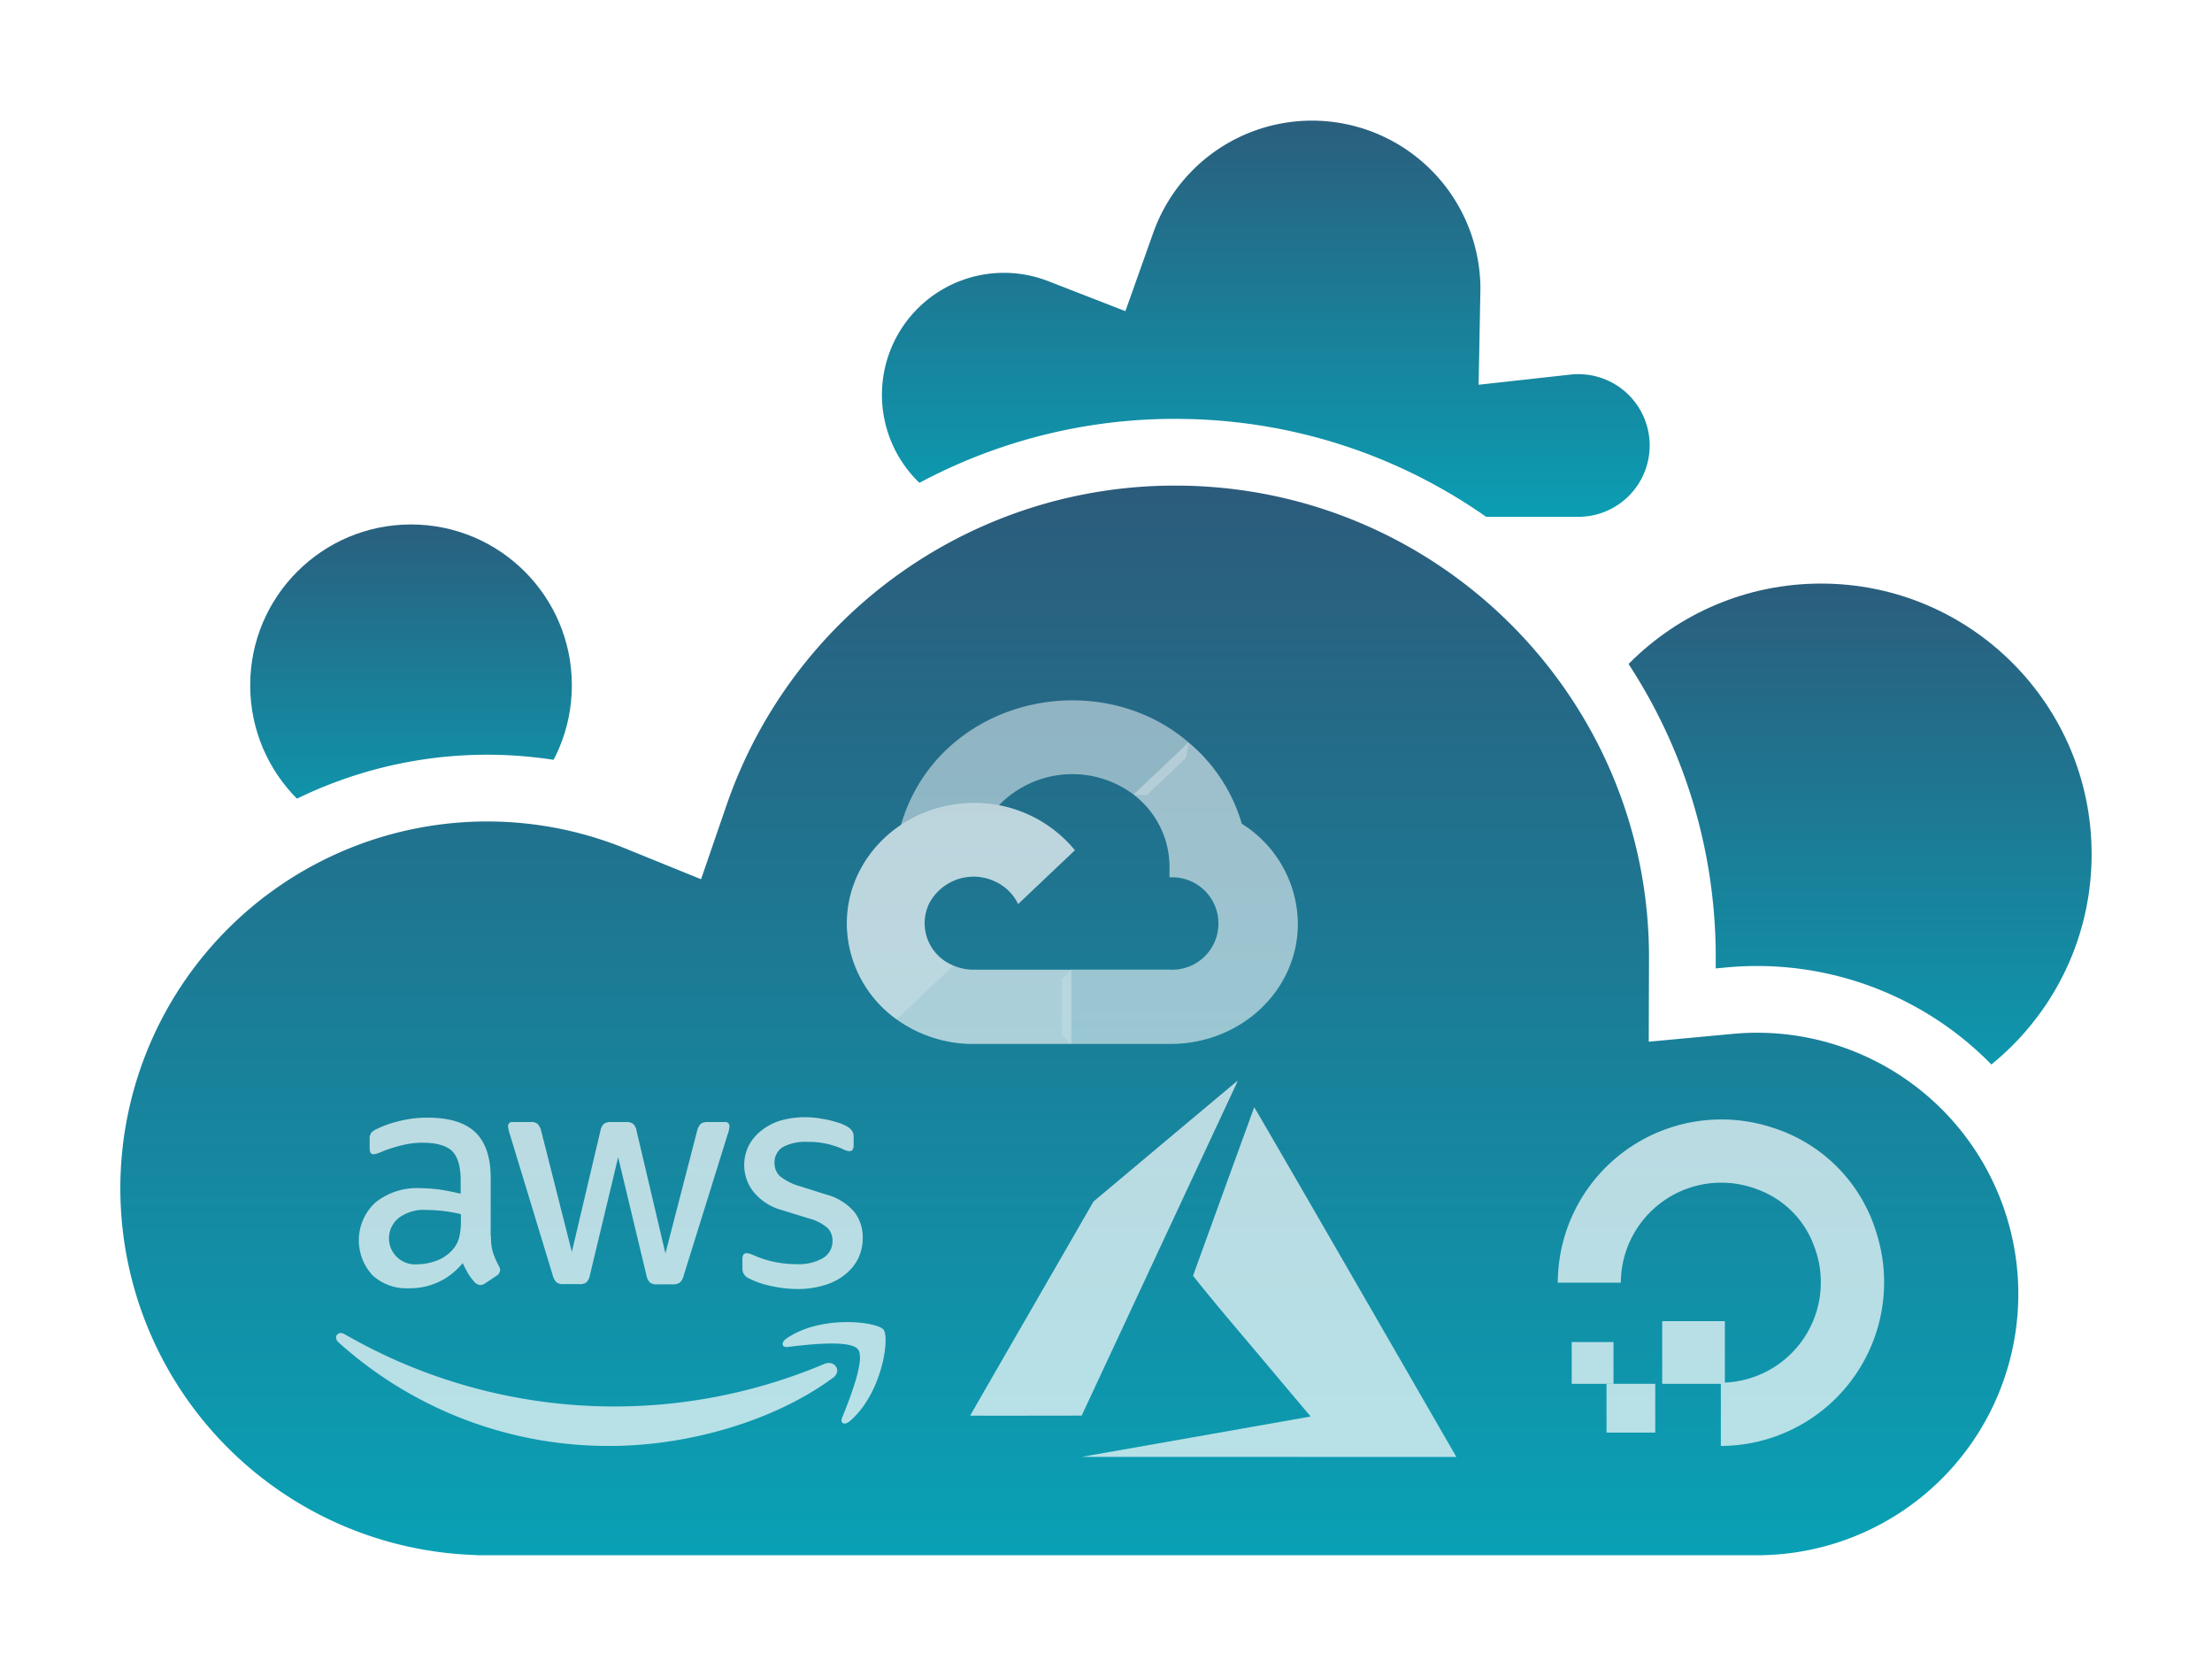 <svg xmlns="http://www.w3.org/2000/svg" xmlns:xlink="http://www.w3.org/1999/xlink" width="371.238" height="281.193" viewBox="0 0 371.238 281.193">
  <defs>
    <linearGradient id="linear-gradient" x1="0.5" x2="0.5" y2="1" gradientUnits="objectBoundingBox">
      <stop offset="0" stop-color="#2d5979"/>
      <stop offset="1" stop-color="#08a3b7"/>
    </linearGradient>
    <filter id="Path_59" x="127.786" y="0" width="169.275" height="106.93" filterUnits="userSpaceOnUse">
      <feOffset dy="3" input="SourceAlpha"/>
      <feGaussianBlur stdDeviation="3" result="blur"/>
      <feFlood flood-opacity="0.161"/>
      <feComposite operator="in" in2="blur"/>
      <feComposite in="SourceGraphic"/>
    </filter>
    <filter id="Ellipse_1" x="240.012" y="77.73" width="131.226" height="131.226" filterUnits="userSpaceOnUse">
      <feOffset dy="3" input="SourceAlpha"/>
      <feGaussianBlur stdDeviation="3" result="blur-2"/>
      <feFlood flood-opacity="0.161"/>
      <feComposite operator="in" in2="blur-2"/>
      <feComposite in="SourceGraphic"/>
    </filter>
    <filter id="Ellipse_2" x="21.79" y="67.811" width="94.383" height="94.383" filterUnits="userSpaceOnUse">
      <feOffset dy="3" input="SourceAlpha"/>
      <feGaussianBlur stdDeviation="3" result="blur-3"/>
      <feFlood flood-opacity="0.161"/>
      <feComposite operator="in" in2="blur-3"/>
      <feComposite in="SourceGraphic"/>
    </filter>
    <filter id="Path_60" x="0" y="61.293" width="359.005" height="219.9" filterUnits="userSpaceOnUse">
      <feOffset dy="3" input="SourceAlpha"/>
      <feGaussianBlur stdDeviation="3" result="blur-4"/>
      <feFlood flood-opacity="0.161"/>
      <feComposite operator="in" in2="blur-4"/>
      <feComposite in="SourceGraphic"/>
    </filter>
  </defs>
  <g id="cloud" transform="translate(14.732 15.838)">
    <g id="Group_130" data-name="Group 130" transform="translate(-0.132 -4.198)">
      <g transform="matrix(1, 0, 0, 1, -14.6, -11.64)" filter="url(#Path_59)">
        <path id="Path_59-2" data-name="Path 59" d="M145.116,83.264h97.406l.482-.028a17.571,17.571,0,1,0-2.947-35l-8.984.992.17-9.041.014-.709a33.867,33.867,0,0,0-65.793-11.336l-2.735,7.694-7.624-2.962a26.073,26.073,0,1,0-10.543,50.361l.567.028Z" transform="translate(22.8 6.07)" stroke="#fff" stroke-width="11.2" fill-rule="evenodd" fill="url(#linear-gradient)"/>
      </g>
      <g transform="matrix(1, 0, 0, 1, -14.6, -11.64)" filter="url(#Ellipse_1)">
        <circle id="Ellipse_1-2" data-name="Ellipse 1" cx="51.013" cy="51.013" r="51.013" transform="translate(254.61 89.33)" stroke="#fff" stroke-width="11.2" fill="url(#linear-gradient)"/>
      </g>
      <g transform="matrix(1, 0, 0, 1, -14.6, -11.64)" filter="url(#Ellipse_2)">
        <circle id="Ellipse_2-2" data-name="Ellipse 2" cx="32.592" cy="32.592" r="32.592" transform="translate(36.39 79.41)" stroke="#fff" stroke-width="11.2" fill="url(#linear-gradient)"/>
      </g>
      <g transform="matrix(1, 0, 0, 1, -14.6, -11.64)" filter="url(#Path_60)">
        <path id="Path_60-2" data-name="Path 60" d="M71.371,251.3H286.529l.771-.025a49.44,49.44,0,1,0-6.222-98.625l-7.752.721.025-7.79v-.228c0-46.79-38.1-84.753-85.107-84.753a85.12,85.12,0,0,0-80.529,57.185l-2.428,7.056-6.917-2.807A67.165,67.165,0,1,0,69.765,251.224l1.606.076Z" transform="translate(9 12.29)" stroke="#fff" stroke-width="11.2" fill-rule="evenodd" fill="url(#linear-gradient)"/>
      </g>
    </g>
    <g id="Group_131" data-name="Group 131" transform="translate(127.387 101.684)" opacity="0.7">
      <path id="Path_61" data-name="Path 61" d="M165.178,112.227l6.579-6.233.439-2.623c-11.986-10.333-31.041-9.16-41.855,2.446A28.375,28.375,0,0,0,123.93,117.2l2.345-.312,13.159-2.058,1.012-.987a17.14,17.14,0,0,1,22.522-1.721Z" transform="translate(-114.837 -96.31)" fill="#fff" opacity="0.7"/>
      <path id="Path_62" data-name="Path 62" d="M186.134,118.336A27.92,27.92,0,0,0,177.2,104.68l-9.236,8.756A15.242,15.242,0,0,1,174,125.767v1.56a7.757,7.757,0,1,1,0,15.487H157.531l-1.611,1.662v9.346l1.611,1.459H174c11.809.084,21.45-8.823,21.543-20.008a19.985,19.985,0,0,0-9.405-16.937" transform="translate(-119.843 -97.62)" fill="#fff" opacity="0.8"/>
      <path id="Path_63" data-name="Path 63" d="M135.956,162.229h16.432V149.77H135.956a8.435,8.435,0,0,1-3.374-.7l-2.328.675-6.63,6.242-.574,2.117a22.1,22.1,0,0,0,12.906,4.133" transform="translate(-114.699 -104.567)" fill="#fff" opacity="0.9"/>
      <path id="Path_64" data-name="Path 64" d="M134.406,116.72c-11.809.059-21.324,9.194-21.256,20.379a19.906,19.906,0,0,0,8.351,15.942L131.032,144a7.638,7.638,0,0,1-4.108-10.308,8.422,8.422,0,0,1,10.881-3.889,8.013,8.013,0,0,1,4.1,3.889l9.532-9.034A21.788,21.788,0,0,0,134.4,116.72" transform="translate(-113.15 -99.504)" fill="#fff"/>
    </g>
    <g id="Group_132" data-name="Group 132" transform="translate(41.672 171.645)" opacity="0.7">
      <path id="Path_65" data-name="Path 65" d="M52.869,164.229a9,9,0,0,0,.339,2.723,15.673,15.673,0,0,0,.982,2.22,1.279,1.279,0,0,1,.21.7,1.208,1.208,0,0,1-.584.911l-1.928,1.285a1.458,1.458,0,0,1-.795.28,1.427,1.427,0,0,1-.935-.432,10.422,10.422,0,0,1-1.1-1.437c-.3-.526-.608-1.11-.946-1.811a11.334,11.334,0,0,1-9.021,4.23,8.421,8.421,0,0,1-6.135-2.208,8.645,8.645,0,0,1,.526-12.2A11.131,11.131,0,0,1,41,156.1a26.4,26.4,0,0,1,3.248.234c1.133.164,2.3.409,3.529.689v-2.243c0-2.337-.491-3.961-1.437-4.908-.982-.946-2.641-1.4-5-1.4a13.76,13.76,0,0,0-3.319.4,23.11,23.11,0,0,0-3.307,1.04,9.269,9.269,0,0,1-1.075.4,2.042,2.042,0,0,1-.491.093c-.432,0-.643-.315-.643-.958v-1.5a1.955,1.955,0,0,1,.21-1.075,2.289,2.289,0,0,1,.865-.643,17.59,17.59,0,0,1,3.856-1.379,18.818,18.818,0,0,1,4.791-.584c3.646,0,6.31.818,8.039,2.477,1.683,1.659,2.547,4.172,2.547,7.548v9.932h.058ZM40.4,168.88a9.932,9.932,0,0,0,3.155-.549,6.754,6.754,0,0,0,2.921-1.963,4.908,4.908,0,0,0,1.04-1.963,10.86,10.86,0,0,0,.3-2.664v-1.285a25.61,25.61,0,0,0-5.7-.7,7.066,7.066,0,0,0-4.569,1.215A4.378,4.378,0,0,0,40.4,168.88ZM65.033,172.2a1.751,1.751,0,0,1-1.168-.3,2.565,2.565,0,0,1-.643-1.2l-7.21-23.709a5.375,5.375,0,0,1-.28-1.227.668.668,0,0,1,.736-.76h3.015a1.7,1.7,0,0,1,1.192.3,2.583,2.583,0,0,1,.619,1.192L66.435,166.8l4.791-20.308a2.158,2.158,0,0,1,.584-1.192,2.1,2.1,0,0,1,1.227-.3h2.454a1.87,1.87,0,0,1,1.227.3,2.133,2.133,0,0,1,.584,1.192l4.838,20.554,5.317-20.554a2.62,2.62,0,0,1,.608-1.192,1.973,1.973,0,0,1,1.192-.3h2.863a.67.67,0,0,1,.76.76,4.359,4.359,0,0,1-.28,1.262l-7.385,23.709a2.343,2.343,0,0,1-.643,1.192,1.938,1.938,0,0,1-1.168.315H80.761a1.8,1.8,0,0,1-1.227-.315,2.255,2.255,0,0,1-.584-1.227l-4.744-19.783-4.732,19.747a2.345,2.345,0,0,1-.584,1.239,1.876,1.876,0,0,1-1.215.3Zm39.413.818a20.524,20.524,0,0,1-4.721-.538,13.952,13.952,0,0,1-3.529-1.227,1.737,1.737,0,0,1-1.133-1.718v-1.566c0-.643.234-.958.7-.958a1.807,1.807,0,0,1,.549.093c.187.058.467.187.771.3a16.073,16.073,0,0,0,3.377,1.075,18.387,18.387,0,0,0,3.646.374,8.239,8.239,0,0,0,4.475-1.017,3.307,3.307,0,0,0,1.6-2.921,2.992,2.992,0,0,0-.83-2.138,7.7,7.7,0,0,0-3.1-1.589l-4.452-1.379a9.341,9.341,0,0,1-4.908-3.132,7.3,7.3,0,0,1-.7-7.852,7.887,7.887,0,0,1,2.208-2.512,9.734,9.734,0,0,1,3.19-1.6,15.4,15.4,0,0,1,5.924-.4c.7.094,1.344.21,1.986.339.608.152,1.192.3,1.753.491a7.014,7.014,0,0,1,1.285.549,2.572,2.572,0,0,1,.911.771,1.605,1.605,0,0,1,.28,1v1.449c0,.643-.234.982-.7.982a3.041,3.041,0,0,1-1.168-.374,14.021,14.021,0,0,0-5.889-1.192,8.076,8.076,0,0,0-4.09.853,2.985,2.985,0,0,0-1.426,2.734,2.912,2.912,0,0,0,.911,2.173,9.279,9.279,0,0,0,3.377,1.694l4.358,1.379a9.309,9.309,0,0,1,4.756,2.945,6.941,6.941,0,0,1,1.4,4.288,7.839,7.839,0,0,1-.795,3.564,8.012,8.012,0,0,1-2.243,2.688,9.886,9.886,0,0,1-3.389,1.729,14.96,14.96,0,0,1-4.394.643Z" transform="translate(-26.867 -144.194)" fill="#fff"/>
      <path id="Path_66" data-name="Path 66" d="M110.8,182.968c-10.1,7.455-24.749,11.428-37.368,11.428a67.585,67.585,0,0,1-45.606-17.387c-.958-.865-.093-2.033,1.04-1.355a90.572,90.572,0,0,0,80.45,5c1.683-.771,3.132,1.1,1.472,2.337Zm4.207-4.779c-1.285-1.659-8.53-.795-11.813-.4-.982.117-1.133-.736-.245-1.379,5.761-4.055,15.237-2.886,16.347-1.531,1.1,1.379-.3,10.855-5.7,15.389-.83.7-1.636.351-1.262-.584,1.227-3.038,3.961-9.874,2.664-11.5Z" transform="translate(-27.417 -139.236)" fill="#fff"/>
    </g>
    <g id="Group_133" data-name="Group 133" transform="translate(246.709 172.05)" opacity="0.7">
      <path id="XMLID_49_" d="M27.366,54.816V44.2A16.841,16.841,0,0,0,43,21.244a15.859,15.859,0,0,0-9.463-9.463A16.854,16.854,0,0,0,10.58,27.418H0a27.46,27.46,0,0,1,36.085-26A26.5,26.5,0,0,1,53.368,18.7,27.462,27.462,0,0,1,27.366,54.816Z" transform="translate(0 -0.06)" fill="#fff"/>
      <path id="Path_67" data-name="Path 67" d="M25.516,39.516H15V29H25.516Z" transform="translate(2.527 4.816)" fill="#fff"/>
      <path id="Path_68" data-name="Path 68" d="M15.179,46.179H7V38h8.179Z" transform="translate(1.179 6.333)" fill="#fff"/>
      <path id="Path_69" data-name="Path 69" d="M9.011,39.011H2V32H9.011Z" transform="translate(0.337 5.322)" fill="#fff"/>
    </g>
    <g id="azure" transform="translate(148.087 165.517)" opacity="0.7">
      <path id="Path_72" data-name="Path 72" d="M37.722,59.778l19.233-3.4.179-.04-9.9-11.762c-3.281-3.872-6.754-7.963-9.822-11.841,0-.06,10.214-28.179,10.267-28.278.02-.033,6.973,11.967,16.849,29.082L81.474,62.912l.126.226-31.433-.007-31.433-.007,19.047-3.36-.06.013ZM0,56.2c0-.013,4.662-8.109,10.354-17.978L20.707,20.269,32.774,10.141C39.416,4.576,44.868.007,44.888,0A2.6,2.6,0,0,1,44.7.491L31.586,28.6,18.715,56.2l-9.357.013C4.211,56.225,0,56.211,0,56.2Z" fill="#fff" fill-rule="evenodd"/>
    </g>
  </g>
</svg>
